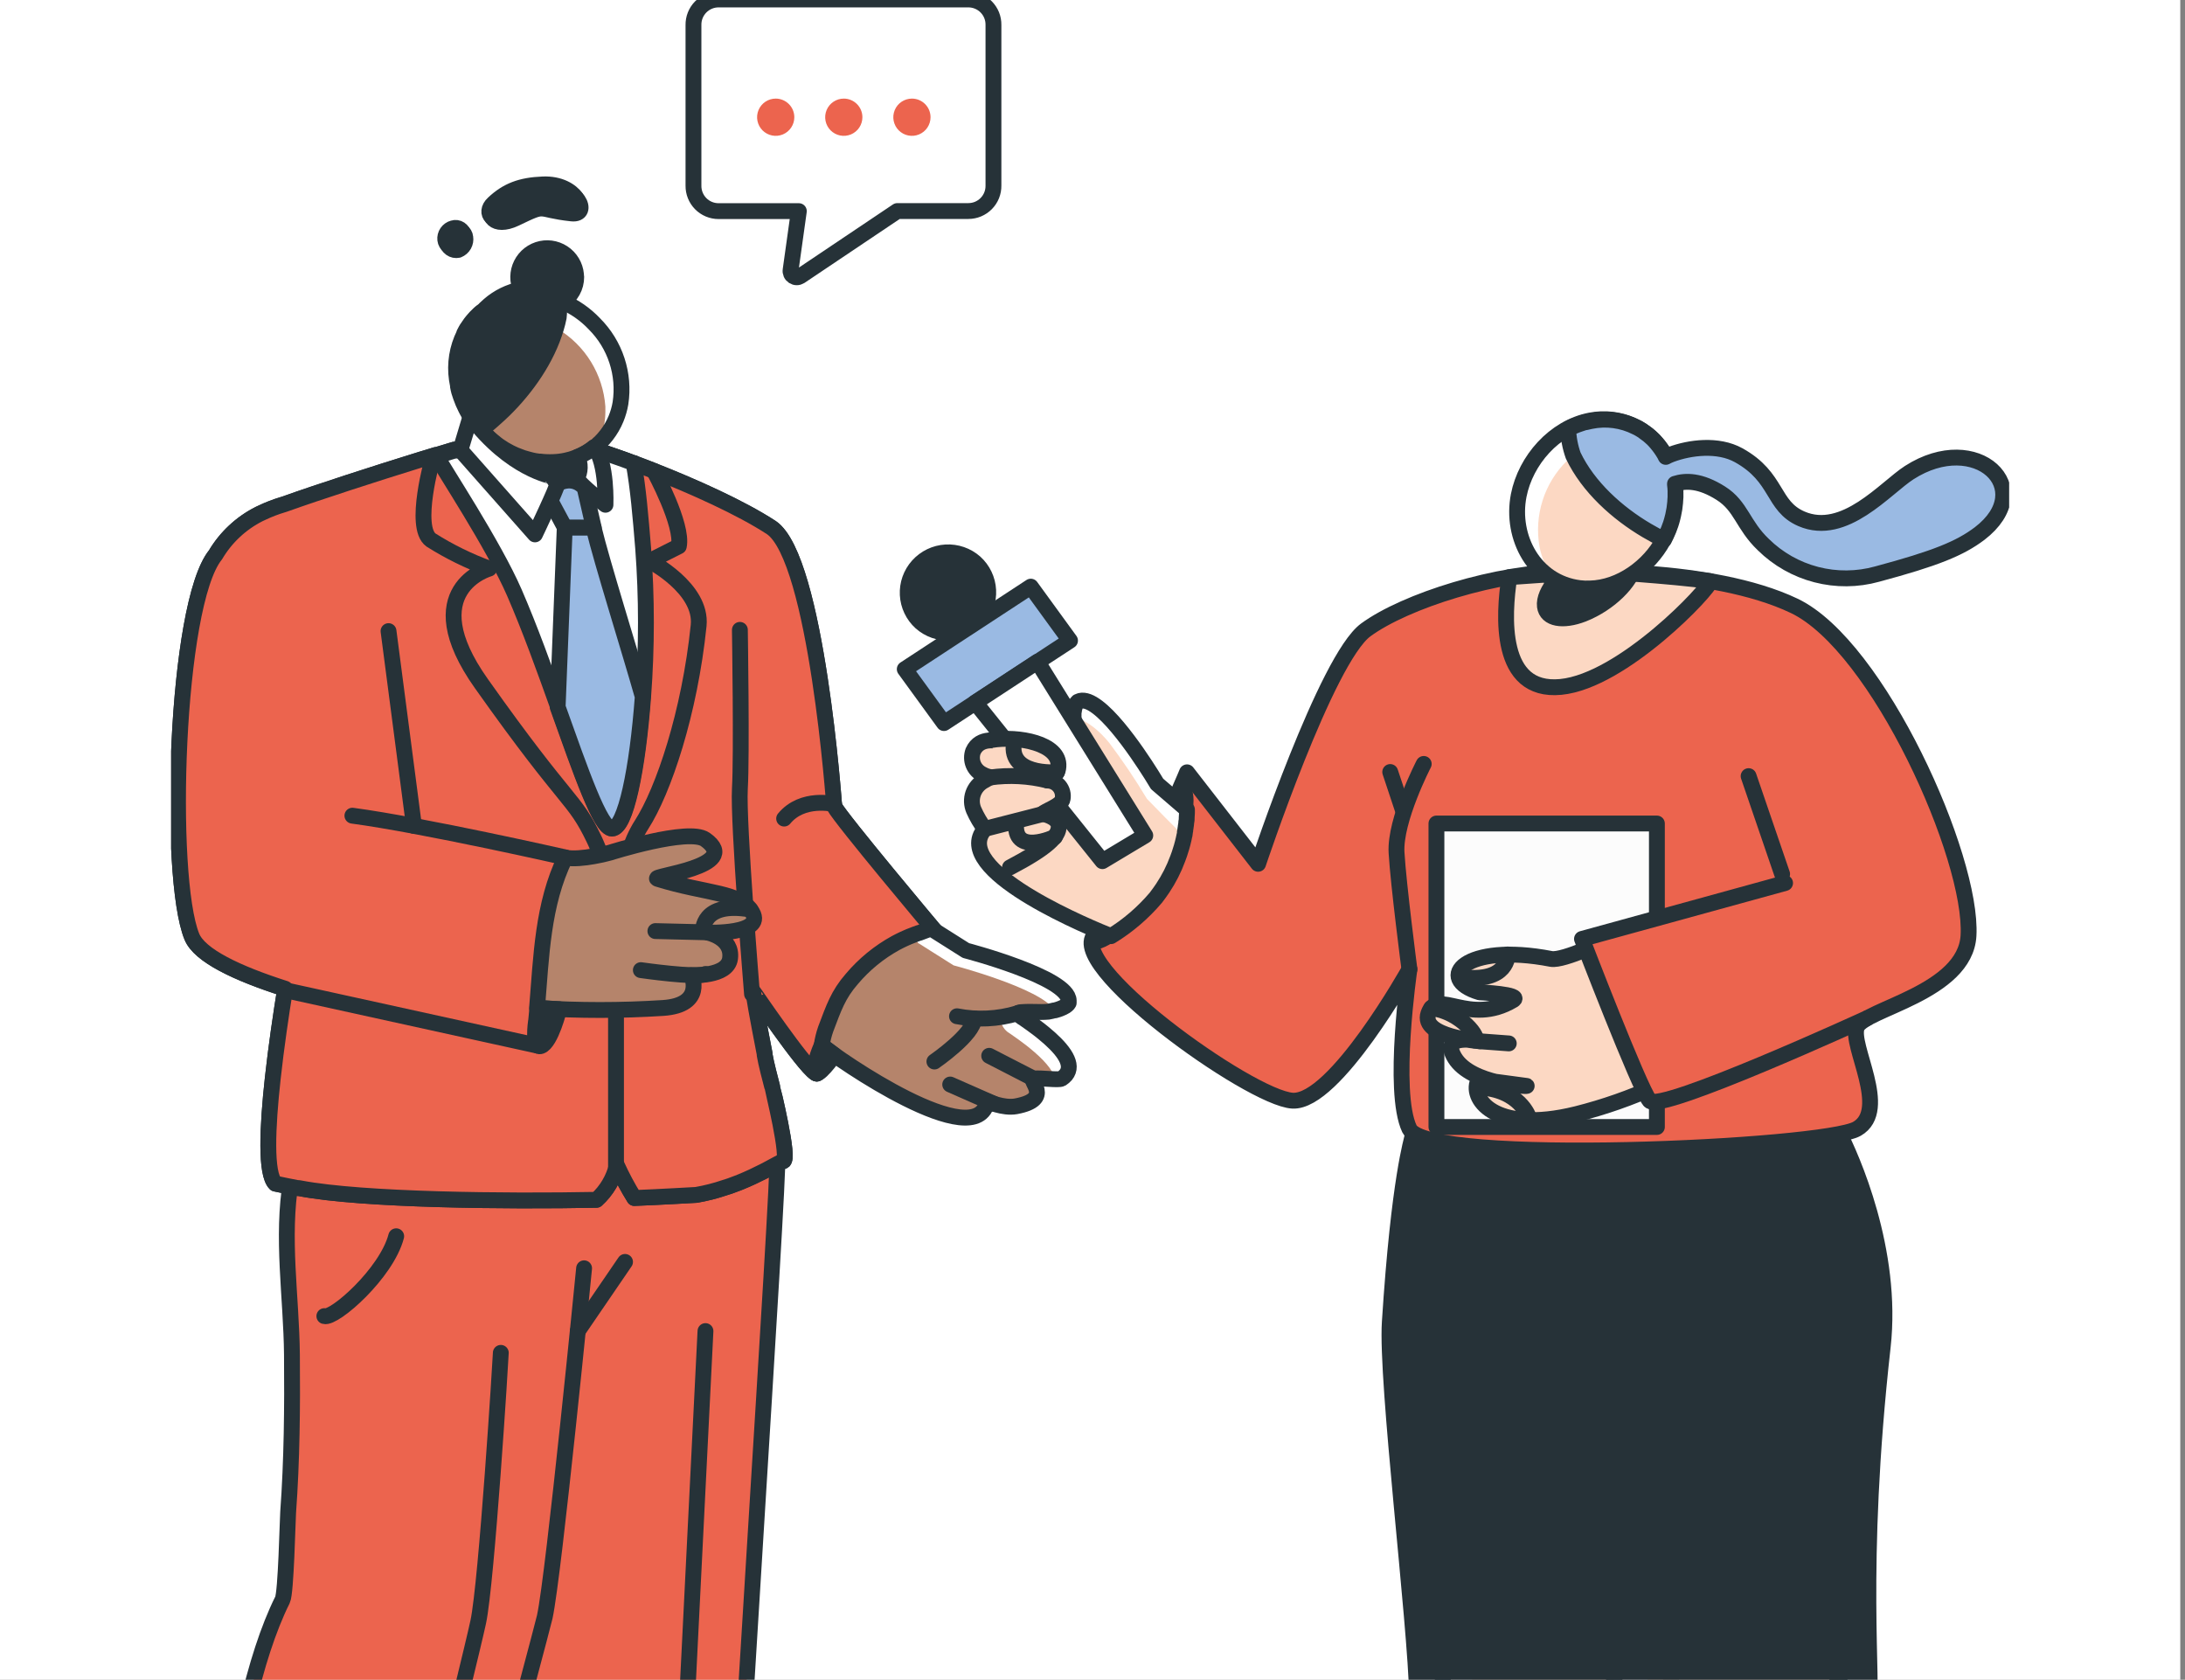<svg width="281" height="216" viewBox="0 0 281 216" fill="none" xmlns="http://www.w3.org/2000/svg">
<rect x="0" y="0" width="281" height="216" fill="#808080" stroke="none"/>
<g clip-path="url(#clip0_209_754)">
<rect width="280.392" height="216" fill="white"/>
<g clip-path="url(#clip1_209_754)">
<path d="M124.543 -0.069H92.41C91.981 -0.069 91.557 0.016 91.162 0.182C90.766 0.348 90.408 0.591 90.108 0.897C89.807 1.203 89.571 1.565 89.412 1.964C89.254 2.362 89.176 2.788 89.183 3.217V23.871C89.177 24.299 89.255 24.724 89.414 25.122C89.573 25.519 89.81 25.881 90.11 26.186C90.41 26.492 90.768 26.734 91.163 26.899C91.558 27.065 91.982 27.15 92.41 27.15H102.734L101.675 34.727C101.65 34.881 101.67 35.038 101.733 35.18C101.795 35.322 101.898 35.443 102.028 35.527C102.158 35.612 102.309 35.657 102.464 35.657C102.62 35.657 102.771 35.612 102.901 35.528L115.4 27.137H124.536C124.964 27.137 125.388 27.052 125.783 26.887C126.178 26.721 126.536 26.479 126.836 26.174C127.136 25.868 127.373 25.506 127.532 25.109C127.691 24.712 127.769 24.286 127.762 23.858V3.204C127.768 2.777 127.69 2.353 127.531 1.956C127.372 1.56 127.135 1.199 126.836 0.895C126.536 0.59 126.18 0.348 125.786 0.183C125.392 0.018 124.97 -0.068 124.543 -0.069Z" fill="white" stroke="#263238" stroke-width="2.038" stroke-linecap="round" stroke-linejoin="round"/>
<path d="M99.766 12.679C99.292 12.678 98.828 12.817 98.434 13.08C98.039 13.342 97.731 13.716 97.549 14.153C97.367 14.59 97.319 15.072 97.41 15.537C97.502 16.002 97.73 16.429 98.064 16.765C98.399 17.1 98.825 17.329 99.29 17.422C99.754 17.515 100.236 17.468 100.674 17.287C101.111 17.106 101.486 16.799 101.749 16.405C102.012 16.011 102.153 15.548 102.153 15.074C102.153 14.44 101.902 13.832 101.454 13.383C101.006 12.934 100.399 12.681 99.766 12.679Z" fill="#EC644E"/>
<path d="M108.521 12.679C108.048 12.678 107.584 12.817 107.19 13.08C106.795 13.342 106.487 13.716 106.305 14.153C106.123 14.59 106.075 15.072 106.166 15.537C106.258 16.002 106.485 16.429 106.82 16.765C107.154 17.1 107.581 17.329 108.046 17.422C108.51 17.515 108.992 17.468 109.43 17.287C109.867 17.106 110.242 16.799 110.505 16.405C110.768 16.011 110.909 15.548 110.909 15.074C110.909 14.44 110.657 13.832 110.21 13.383C109.762 12.934 109.155 12.681 108.521 12.679Z" fill="#EC644E"/>
<path d="M117.277 12.679C116.804 12.679 116.341 12.82 115.947 13.083C115.554 13.346 115.247 13.72 115.066 14.157C114.884 14.595 114.837 15.076 114.929 15.541C115.022 16.006 115.25 16.432 115.585 16.767C115.919 17.102 116.346 17.33 116.81 17.422C117.275 17.515 117.756 17.467 118.193 17.286C118.631 17.105 119.005 16.798 119.268 16.404C119.531 16.01 119.671 15.547 119.671 15.074C119.671 14.759 119.609 14.448 119.489 14.157C119.369 13.867 119.192 13.603 118.97 13.381C118.748 13.158 118.484 12.982 118.193 12.861C117.903 12.741 117.592 12.679 117.277 12.679Z" fill="#EC644E"/>
<path d="M189.486 270.151H210.418C211.115 266.168 212.353 254.189 214.502 248.793C220.677 233.25 215.147 220.006 214.902 215.81L215.483 211.544C204.23 213.441 192.216 213.661 185.092 210.672L185.899 219.98C187.834 231.153 189.273 265.859 189.486 270.151Z" fill="#FCD8C3"/>
<path d="M189.486 270.151H193.151C193.183 270.035 193.203 269.912 193.229 269.802C192.97 264.529 191.551 230.888 189.647 219.98L189.002 211.879C187.68 211.589 186.384 211.185 185.131 210.672L185.899 219.98C187.834 231.153 189.273 265.859 189.486 270.151Z" fill="white"/>
<path d="M189.486 270.151H210.418C211.115 266.168 212.353 254.189 214.502 248.793C220.677 233.25 215.147 220.006 214.902 215.81L215.483 211.544C204.23 213.441 192.216 213.661 185.092 210.672L185.899 219.98C187.834 231.153 189.273 265.859 189.486 270.151Z" stroke="#263238" stroke-width="2.038" stroke-linecap="round" stroke-linejoin="round"/>
<path d="M222.845 271.28L242.577 267.853C242.112 263.851 241.976 251.716 242.938 244.223C245.203 226.531 235.305 215.681 234.343 211.588L232.827 202.855C232.839 203.034 232.839 203.213 232.827 203.391C226.897 207.58 217.115 211.976 207.301 214.783L208.534 219.682C212.011 229.442 220.335 263.057 222.845 271.28Z" fill="#FCD8C3"/>
<path d="M222.845 271.28L226.981 270.563C224.471 262.334 216.147 228.725 212.644 218.966L211.411 214.06L211.663 213.983C211.618 213.809 211.573 213.634 211.54 213.454C210.127 213.925 208.701 214.37 207.275 214.777L208.508 219.676C212.011 229.441 220.335 263.057 222.845 271.28Z" fill="white"/>
<path d="M222.845 271.28L242.577 267.853C242.112 263.851 241.976 251.716 242.938 244.223C245.203 226.531 235.305 215.681 234.343 211.588L232.827 202.855C232.839 203.034 232.839 203.213 232.827 203.391C226.897 207.58 217.115 211.976 207.301 214.783L208.534 219.682C212.011 229.442 220.335 263.057 222.845 271.28Z" stroke="#263238" stroke-width="2.038" stroke-linecap="round" stroke-linejoin="round"/>
<path d="M180.666 145.843C180.614 146.256 178.911 151.329 177.717 169.963C177.214 177.709 181.072 208.794 181.234 218.327C183.814 230.591 225.11 225.872 241.286 219.205C242.067 216.972 239.931 201.875 243.138 173.294C244.564 160.598 239.002 148.308 237.395 145.178C201.772 134.405 181.24 146.695 180.666 145.843Z" fill="#263238"/>
<path d="M201.584 73.507C192.583 73.507 180.724 77.283 175.652 80.994C170.581 84.705 161.799 111.078 161.799 111.078L152.656 99.312C152.656 99.312 145.61 116.416 140.958 120.037C136.305 123.658 160.786 141.241 166.232 141.537C171.678 141.834 181.259 124.639 181.259 124.639C181.259 124.639 178.969 140.343 181.259 145.158C183.55 149.974 234.55 147.592 238.808 145.158C243.067 142.725 237.84 134.379 238.808 132.069C239.776 129.758 252.287 127.621 253.158 120.315C254.223 111.433 241.544 83.072 230.762 77.915C219.98 72.758 201.584 73.507 201.584 73.507Z" fill="#EC644E"/>
<path d="M201.584 73.507C192.583 73.507 180.724 77.283 175.652 80.994C170.581 84.705 161.799 111.078 161.799 111.078L152.656 99.312C152.656 99.312 145.61 116.416 140.958 120.037C136.305 123.658 160.786 141.241 166.232 141.537C171.678 141.834 181.259 124.639 181.259 124.639C181.259 124.639 178.969 140.343 181.259 145.158C183.55 149.974 234.55 147.592 238.808 145.158C243.067 142.725 237.84 134.379 238.808 132.069C239.776 129.758 252.745 127.66 253.158 120.315C253.726 110.259 241.544 83.072 230.762 77.915C219.98 72.758 201.584 73.507 201.584 73.507Z" stroke="#263238" stroke-width="2.038" stroke-linecap="round" stroke-linejoin="round"/>
<path d="M183.098 98.234C183.098 98.234 179.356 105.457 179.601 109.639C179.846 113.822 181.259 124.639 181.259 124.639" stroke="#263238" stroke-width="2.038" stroke-linecap="round" stroke-linejoin="round"/>
<path d="M178.788 99.273L180.421 104.179" stroke="#263238" stroke-width="2.038" stroke-linecap="round" stroke-linejoin="round"/>
<path d="M152.649 104.108C152.649 104.23 152.649 104.359 152.649 104.482C152.656 104.505 152.656 104.53 152.649 104.553C152.648 104.726 152.637 104.898 152.617 105.069C152.617 105.282 152.617 105.489 152.559 105.715C152.556 105.732 152.556 105.749 152.559 105.766C152.559 105.947 152.514 106.115 152.488 106.296C152.488 106.296 152.488 106.296 152.488 106.334L152.43 106.709C152.43 106.806 152.43 106.909 152.378 107.006C152.381 107.055 152.381 107.105 152.378 107.154C152.378 107.257 152.34 107.361 152.314 107.464C152.288 107.567 152.249 107.767 152.217 107.922C152.14 108.264 152.049 108.613 151.953 108.942C151.856 109.271 151.778 109.529 151.675 109.82C151.572 110.11 151.54 110.214 151.462 110.407C150.953 111.741 150.304 113.018 149.526 114.215C149.397 114.409 149.268 114.603 149.126 114.79C148.984 114.977 148.817 115.229 148.649 115.435C147.081 117.281 144.777 118.817 142.842 120.308C140.654 119.444 123.22 112.421 126.233 107.148C126.349 106.952 126.483 106.769 126.633 106.599C126.067 105.847 125.589 105.033 125.207 104.172C124.916 103.498 124.887 102.739 125.126 102.044C125.364 101.349 125.854 100.769 126.498 100.416L126.898 100.19C127.201 100.119 127.369 100.048 127.343 99.99C127.317 99.931 127.343 99.951 127.343 99.931C127.214 99.731 126.82 99.622 126.317 99.564C125.787 99.307 125.371 98.862 125.149 98.316C124.927 97.77 124.916 97.161 125.117 96.607C125.994 94.626 128.401 95.317 128.563 95.368L129.447 95.497C129.659 95.497 129.885 95.555 130.092 95.594C130.924 95.736 138.693 97.969 138.693 97.969C138.693 97.969 138.648 97.782 138.583 97.459C138.583 97.305 138.519 97.111 138.48 96.904C138.48 96.853 138.48 96.801 138.48 96.749C138.306 95.678 138.054 93.077 138.028 92.664V92.606C138.028 92.535 138.028 92.457 138.028 92.393V92.296C138.031 92.264 138.031 92.231 138.028 92.199V91.973C138.033 91.913 138.033 91.853 138.028 91.792C138.028 91.792 138.028 91.792 138.028 91.76C138.028 91.728 138.028 91.76 138.028 91.721C138.028 91.683 138.028 91.547 138.067 91.463C138.08 91.335 138.104 91.207 138.138 91.082C138.138 90.992 138.19 90.902 138.215 90.818C138.233 90.778 138.248 90.737 138.26 90.695C138.278 90.652 138.3 90.611 138.325 90.572C138.364 90.508 138.402 90.437 138.441 90.385C138.481 90.332 138.527 90.282 138.577 90.237H138.615C138.648 90.214 138.682 90.194 138.719 90.179C138.758 90.154 138.802 90.136 138.848 90.127C139.493 89.966 140.254 90.295 141.1 90.934C144.442 93.458 148.771 100.803 148.771 100.803L152.649 104.108Z" fill="#FCD8C3"/>
<path d="M147.5 102.72C147.5 102.72 152.23 107.606 152.256 107.451C152.281 107.349 152.301 107.246 152.314 107.141C152.328 107.093 152.338 107.043 152.346 106.993C152.346 106.896 152.378 106.793 152.391 106.696C152.404 106.599 152.436 106.444 152.456 106.322C152.453 106.309 152.453 106.296 152.456 106.283C152.456 106.115 152.507 105.934 152.52 105.754C152.524 105.737 152.524 105.719 152.52 105.702C152.553 105.495 152.572 105.289 152.585 105.057C152.598 104.824 152.585 104.708 152.617 104.54C152.62 104.514 152.62 104.488 152.617 104.463V104.088L148.701 100.687C148.701 100.687 141.977 89.224 138.796 90.03C138.751 90.041 138.707 90.058 138.667 90.082C138.633 90.098 138.6 90.117 138.57 90.14H138.532C138.479 90.185 138.432 90.235 138.39 90.289C138.344 90.347 138.303 90.41 138.267 90.476L138.209 90.598C138.197 90.64 138.182 90.681 138.164 90.721C138.164 90.805 138.106 90.895 138.086 90.986C138.053 91.111 138.027 91.238 138.009 91.367C138.009 91.45 138.009 91.541 137.977 91.625V91.663C137.977 91.799 137.944 92.206 137.944 92.212C137.944 92.219 140.048 92.341 142.655 95.523C144.396 97.835 146.013 100.237 147.5 102.72Z" fill="white"/>
<path d="M152.649 104.108C152.649 104.23 152.649 104.359 152.649 104.482C152.656 104.505 152.656 104.53 152.649 104.553C152.648 104.726 152.637 104.898 152.617 105.069C152.617 105.282 152.617 105.489 152.559 105.715C152.556 105.732 152.556 105.749 152.559 105.766C152.559 105.947 152.514 106.115 152.488 106.296C152.488 106.296 152.488 106.296 152.488 106.334L152.43 106.709C152.43 106.806 152.43 106.909 152.378 107.006C152.381 107.055 152.381 107.105 152.378 107.154C152.378 107.257 152.34 107.361 152.314 107.464C152.288 107.567 152.249 107.767 152.217 107.922C152.14 108.264 152.049 108.613 151.953 108.942C151.856 109.271 151.778 109.529 151.675 109.82C151.572 110.11 151.54 110.214 151.462 110.407C150.969 111.748 150.319 113.027 149.526 114.215C149.397 114.409 149.268 114.603 149.126 114.79C148.984 114.977 148.81 115.222 148.649 115.435C147 117.379 145.053 119.048 142.88 120.379C140.687 119.508 123.246 112.421 126.259 107.148C126.375 106.952 126.509 106.769 126.659 106.599C126.093 105.847 125.614 105.033 125.233 104.172C124.942 103.498 124.913 102.739 125.151 102.044C125.39 101.349 125.879 100.769 126.524 100.416L126.924 100.19C127.214 100.015 127.201 100.022 127.369 99.99C127.537 99.957 127.485 99.957 127.369 99.931C127.008 99.868 126.662 99.744 126.343 99.564C125.813 99.307 125.397 98.862 125.175 98.316C124.953 97.77 124.942 97.161 125.143 96.607C126.02 94.626 128.427 95.317 128.588 95.368L129.472 95.497C129.685 95.497 129.911 95.555 130.118 95.594C130.95 95.736 138.719 97.969 138.719 97.969C138.719 97.969 138.673 97.782 138.609 97.459C138.609 97.305 138.544 97.111 138.506 96.904C138.506 96.853 138.506 96.801 138.506 96.749C138.269 95.516 138.122 94.267 138.067 93.012C138.057 92.896 138.057 92.78 138.067 92.664V92.606C138.067 92.535 138.067 92.457 138.067 92.393V92.296C138.07 92.264 138.07 92.231 138.067 92.199V91.973V91.792C138.067 91.792 138.067 91.792 138.067 91.76C138.067 91.728 138.067 91.76 138.067 91.721C138.067 91.683 138.067 91.547 138.106 91.463C138.119 91.335 138.142 91.207 138.177 91.082C138.177 90.992 138.228 90.902 138.254 90.818C138.272 90.778 138.287 90.737 138.299 90.695C138.317 90.652 138.338 90.611 138.364 90.572C138.402 90.508 138.441 90.437 138.48 90.385C138.52 90.332 138.565 90.282 138.615 90.237H138.654C138.686 90.214 138.721 90.194 138.757 90.179C138.797 90.154 138.841 90.136 138.886 90.127C139.532 89.966 140.293 90.295 141.138 90.934C144.481 93.458 148.81 100.803 148.81 100.803L152.649 104.108Z" stroke="#263238" stroke-width="2.038" stroke-linecap="round" stroke-linejoin="round"/>
<path d="M121.4 92.98L137.609 82.375L132.563 75.436L116.355 86.048L121.4 92.98Z" fill="#9ABAE3" stroke="#263238" stroke-width="2.038" stroke-linecap="round" stroke-linejoin="round"/>
<path d="M147.287 107.432L133.421 85.093L125.42 90.334L141.777 110.737L147.287 107.432Z" fill="white" stroke="#263238" stroke-width="2.038" stroke-linecap="round" stroke-linejoin="round"/>
<path d="M125.769 79.62C126.683 78.602 127.157 77.263 127.085 75.897C127.014 74.531 126.404 73.249 125.388 72.332C124.357 71.422 123.008 70.956 121.635 71.036C120.262 71.115 118.977 71.735 118.058 72.758C117.143 73.776 116.67 75.114 116.741 76.481C116.813 77.847 117.423 79.129 118.439 80.046C119.469 80.957 120.818 81.425 122.192 81.345C123.565 81.265 124.851 80.645 125.769 79.62Z" fill="#263238" stroke="#263238" stroke-width="2.038" stroke-linecap="round" stroke-linejoin="round"/>
<path d="M127.498 95.162C130.911 94.581 136.325 95.581 136.118 98.563C136.015 100.099 134.886 99.641 134.725 100.37C135.014 100.375 135.299 100.443 135.559 100.569C135.82 100.694 136.05 100.875 136.234 101.098C136.418 101.322 136.552 101.582 136.625 101.862C136.699 102.142 136.711 102.435 136.66 102.72C136.564 103.604 134.357 104.269 134.079 104.656C134.079 104.656 136.06 104.992 136.151 106.205C136.241 107.528 134.615 109.058 129.885 111.543" fill="#FCD8C3"/>
<path d="M127.498 95.162C130.911 94.581 136.325 95.581 136.118 98.563C136.015 100.099 134.886 99.641 134.725 100.37C135.014 100.375 135.299 100.443 135.559 100.569C135.82 100.694 136.05 100.875 136.234 101.098C136.418 101.322 136.552 101.582 136.625 101.862C136.699 102.142 136.711 102.435 136.66 102.72C136.564 103.604 134.357 104.269 134.079 104.656C134.079 104.656 136.06 104.992 136.151 106.205C136.241 107.528 134.615 109.058 129.885 111.543" stroke="#263238" stroke-width="2.038" stroke-linecap="round" stroke-linejoin="round"/>
<path d="M127.324 99.977C129.793 99.632 132.306 99.766 134.725 100.37" stroke="#263238" stroke-width="2.038" stroke-linecap="round" stroke-linejoin="round"/>
<path d="M126.562 106.612L134.086 104.682" stroke="#263238" stroke-width="2.038" stroke-linecap="round" stroke-linejoin="round"/>
<path d="M130.492 95.091C129.272 99.841 135.931 99.293 135.931 99.293" stroke="#263238" stroke-width="2.038" stroke-linecap="round" stroke-linejoin="round"/>
<path d="M130.705 105.625C130.13 110.214 135.667 107.619 135.667 107.619" stroke="#263238" stroke-width="2.038" stroke-linecap="round" stroke-linejoin="round"/>
<path d="M152.656 99.312C153.404 101.984 153.649 102.036 153.404 104.25C153.159 106.464 151.617 103.211 151.617 103.211L152.449 99.803" fill="#263238"/>
<path d="M143.313 121.064C143.313 121.064 141.274 122.51 140.396 121.961C140.627 120.991 141.113 120.1 141.803 119.379L143.313 121.064Z" fill="#263238"/>
<path d="M224.878 99.803L229.188 112.396" stroke="#263238" stroke-width="2.038" stroke-linecap="round" stroke-linejoin="round"/>
<path d="M213.083 105.896H184.731V144.92H213.083V105.896Z" fill="#FCFCFC" stroke="#263238" stroke-width="2.038" stroke-linecap="round" stroke-linejoin="round"/>
<path d="M196.339 139.64C196.435 139.724 189.241 139.492 187.099 136.051C185.06 132.727 190.325 133.895 190.325 133.895C190.325 133.895 182.653 133.353 183.698 130.326C184.847 127.021 188.938 131.985 194.596 128.609C195.855 127.854 190.28 127.602 190.28 127.602C184.395 125.872 188.344 121.148 199.487 123.31C201.055 123.613 206.998 120.728 206.411 120.98C210.598 126.053 212.863 135.122 213.108 139.627C209.769 141.149 206.298 142.365 202.739 143.261C191.983 145.927 188.854 141.054 190.183 138.814L196.339 139.64Z" fill="#FCD8C3" stroke="#263238" stroke-width="2.038" stroke-linecap="round" stroke-linejoin="round"/>
<path d="M194.035 134.173L190.299 133.896" stroke="#263238" stroke-width="2.038" stroke-linecap="round" stroke-linejoin="round"/>
<path d="M184.06 129.623C187.931 130.113 190.428 133.566 189.654 133.805" stroke="#263238" stroke-width="2.038" stroke-linecap="round" stroke-linejoin="round"/>
<path d="M190.047 139.833C195.461 140.001 196.629 143.706 196.629 143.706" stroke="#263238" stroke-width="2.038" stroke-linecap="round" stroke-linejoin="round"/>
<path d="M187.912 125.633C194.042 126.44 193.887 122.735 193.887 122.735" stroke="#263238" stroke-width="2.038" stroke-linecap="round" stroke-linejoin="round"/>
<path d="M229.568 113.551L203.449 120.735C203.449 120.735 210.818 139.918 212.141 141.538C213.463 143.158 240.099 130.939 240.099 130.939" fill="#EC644E"/>
<path d="M229.568 113.551L203.449 120.735C203.449 120.735 210.818 139.918 212.141 141.538C213.463 143.158 240.099 130.939 240.099 130.939" stroke="#263238" stroke-width="2.038" stroke-linecap="round" stroke-linejoin="round"/>
<path d="M194.106 74.217C193.358 79.103 192.699 89.101 200.713 88.333C208.727 87.565 219.954 75.637 219.948 74.733C214.98 74.043 205.243 73.442 205.243 73.442L194.106 74.217Z" fill="#FCD8C3" stroke="#263238" stroke-width="2.038" stroke-linecap="round" stroke-linejoin="round"/>
<path d="M204.875 78.367C204.457 78.59 204.026 78.789 203.585 78.961C201.004 79.955 198.894 79.607 198.681 77.974C198.442 76.089 200.829 73.197 204.017 71.519C205.895 70.538 207.624 70.189 208.785 70.454C209.153 70.505 209.493 70.675 209.755 70.939C210.016 71.203 210.183 71.545 210.231 71.913C210.456 73.811 208.063 76.696 204.875 78.367Z" fill="#263238" stroke="#263238" stroke-width="2.038" stroke-linecap="round" stroke-linejoin="round"/>
<path d="M215.309 62.321C215.341 62.585 215.36 62.856 215.373 63.121C215.376 63.162 215.376 63.203 215.373 63.244C215.373 63.463 215.373 63.702 215.373 63.928C215.373 64.16 215.373 64.386 215.328 64.612C215.284 65.147 215.202 65.677 215.083 66.2C215.065 66.302 215.042 66.404 215.012 66.503C214.973 66.652 214.928 66.813 214.889 66.974C214.851 67.136 214.799 67.246 214.76 67.394C214.594 67.895 214.396 68.384 214.167 68.859C214.089 69.04 213.992 69.221 213.902 69.395L213.715 69.737C213.489 70.111 213.257 70.473 213.012 70.808C212.954 70.898 212.892 70.984 212.824 71.067C212.804 71.099 212.781 71.13 212.754 71.157C212.586 71.383 212.418 71.589 212.237 71.802C211.876 72.219 211.486 72.609 211.069 72.971C210.708 73.286 210.324 73.576 209.921 73.836L209.669 74.01C209.347 74.21 209.024 74.404 208.682 74.565C208.408 74.709 208.126 74.836 207.837 74.946L207.656 75.023C207.411 75.12 207.172 75.191 206.927 75.269C206.634 75.36 206.337 75.435 206.037 75.494C205.522 75.6 205 75.66 204.475 75.675C204.025 75.697 203.574 75.679 203.127 75.624C202.37 75.545 201.627 75.362 200.92 75.081H200.842C200.842 75.081 200.81 75.081 200.804 75.081C200.769 75.075 200.736 75.062 200.707 75.043C200.484 74.964 200.268 74.867 200.062 74.752L199.875 74.662C199.8 74.629 199.729 74.591 199.662 74.546C199.482 74.445 199.31 74.333 199.145 74.21C198.978 74.094 198.816 73.984 198.661 73.855C198.19 73.483 197.757 73.063 197.371 72.603C197.235 72.454 197.113 72.293 196.997 72.138C196.796 71.864 196.613 71.577 196.448 71.28C196.358 71.134 196.276 70.983 196.203 70.828C196.122 70.677 196.049 70.522 195.984 70.363C195.083 68.278 194.844 65.966 195.3 63.741C195.407 63.171 195.558 62.609 195.751 62.062C196.014 61.305 196.349 60.574 196.752 59.881C197.628 58.316 198.84 56.965 200.3 55.924C200.507 55.776 200.723 55.64 200.946 55.518C201.159 55.389 201.365 55.272 201.591 55.156C201.817 55.04 202.043 54.917 202.268 54.814H202.314C202.595 54.688 202.884 54.578 203.178 54.485C203.364 54.413 203.554 54.35 203.746 54.298C203.746 54.298 203.81 54.298 203.836 54.298C204.081 54.233 204.307 54.181 204.553 54.136C206.521 53.735 208.567 54.01 210.36 54.917C210.515 54.987 210.666 55.066 210.811 55.156C210.915 55.227 211.018 55.272 211.128 55.35L211.192 55.389C211.219 55.414 211.25 55.435 211.282 55.453C211.311 55.468 211.337 55.488 211.36 55.511L211.702 55.763L211.908 55.918L212.166 56.137L212.412 56.37L212.547 56.486L212.676 56.615C212.793 56.733 212.903 56.858 213.005 56.989L213.037 57.034C214.329 58.527 215.121 60.387 215.302 62.353L215.309 62.321Z" fill="#FCD8C3"/>
<path d="M213.05 56.996C211.246 56.068 209.179 55.785 207.192 56.195C205.754 56.486 204.391 57.066 203.185 57.899C202.862 58.119 202.539 58.358 202.243 58.603C201.972 58.821 201.714 59.054 201.468 59.3C200.048 60.714 198.989 62.449 198.383 64.359C197.776 66.27 197.639 68.298 197.984 70.273C198.029 70.505 198.081 70.75 198.145 70.976C198.432 72.073 198.911 73.111 199.558 74.042C199.733 74.287 199.913 74.52 200.1 74.746L199.913 74.655C199.839 74.623 199.768 74.584 199.7 74.539C199.519 74.442 199.344 74.332 199.178 74.21C199.01 74.094 198.849 73.984 198.694 73.855C198.222 73.483 197.79 73.063 197.403 72.603C197.274 72.448 197.152 72.293 197.035 72.132C196.835 71.858 196.65 71.574 196.481 71.28C196.39 71.134 196.308 70.983 196.235 70.828C196.158 70.673 196.087 70.518 196.022 70.357C195.123 68.273 194.882 65.965 195.332 63.741C195.445 63.172 195.596 62.611 195.784 62.062C196.046 61.305 196.381 60.574 196.784 59.881C197.651 58.319 198.851 56.968 200.3 55.924C200.507 55.776 200.723 55.64 200.946 55.518C201.152 55.377 201.368 55.249 201.591 55.137C201.804 55.021 202.023 54.911 202.236 54.814H202.281C202.563 54.688 202.852 54.578 203.146 54.485C203.332 54.413 203.521 54.35 203.714 54.298C203.714 54.298 203.778 54.298 203.804 54.298C204.049 54.233 204.275 54.181 204.52 54.136C206.489 53.735 208.535 54.01 210.327 54.917C210.483 54.987 210.634 55.066 210.779 55.156C210.882 55.227 210.986 55.272 211.095 55.35L211.153 55.389C211.181 55.414 211.211 55.435 211.244 55.453L211.328 55.505L211.67 55.756L211.882 55.911L212.134 56.131L212.392 56.363C212.431 56.402 212.476 56.434 212.515 56.479L212.644 56.608C212.76 56.727 212.87 56.852 212.973 56.983L213.05 56.996Z" fill="white"/>
<path d="M215.302 62.321C215.554 64.793 215.067 67.284 213.902 69.479C212.082 72.836 208.379 75.585 204.475 75.676C204.025 75.697 203.574 75.68 203.127 75.624C197.358 74.895 194.254 69.111 195.313 63.703C196.203 59.184 199.887 54.963 204.52 54.072C206.364 53.712 208.273 53.936 209.984 54.712C211.694 55.488 213.12 56.779 214.063 58.403C214.743 59.609 215.165 60.944 215.302 62.321Z" stroke="#263238" stroke-width="2.038" stroke-linecap="round" stroke-linejoin="round"/>
<path d="M245.538 60.772C242.467 62.747 237.202 69.105 231.678 66.717C227.852 65.064 228.73 61.385 223.6 58.539C220.935 57.061 217.296 57.545 214.928 58.429C214.686 58.52 214.451 58.627 214.225 58.752C214.167 58.648 214.121 58.532 214.063 58.429C213.768 57.923 213.429 57.443 213.05 56.996C212.948 56.865 212.838 56.74 212.721 56.622L212.592 56.493C212.553 56.447 212.508 56.415 212.47 56.377L212.212 56.144L211.96 55.925L211.747 55.77L211.405 55.518C211.382 55.495 211.356 55.475 211.328 55.46C211.295 55.442 211.265 55.42 211.237 55.395L211.179 55.357C211.069 55.279 210.966 55.234 210.863 55.163C210.718 55.073 210.567 54.994 210.411 54.924C208.619 54.017 206.573 53.742 204.604 54.143C204.359 54.188 204.133 54.24 203.888 54.305C203.888 54.305 203.823 54.305 203.798 54.305C203.605 54.357 203.416 54.42 203.23 54.492C202.936 54.585 202.647 54.695 202.365 54.821H202.32C202.101 54.918 201.881 55.028 201.675 55.144C201.708 56.315 201.926 57.474 202.32 58.578C204.256 62.637 208.017 65.994 211.786 68.214C212.528 68.653 213.27 69.053 214.005 69.395C214.096 69.221 214.192 69.04 214.27 68.859C214.499 68.385 214.697 67.895 214.863 67.394C214.902 67.246 214.954 67.104 214.992 66.975C215.031 66.846 215.076 66.652 215.115 66.504C215.145 66.404 215.169 66.303 215.186 66.2C215.306 65.677 215.387 65.147 215.431 64.612C215.431 64.386 215.47 64.161 215.476 63.928C215.476 63.702 215.476 63.464 215.476 63.244C215.48 63.203 215.48 63.162 215.476 63.121C215.476 62.857 215.444 62.586 215.412 62.321C215.412 62.282 215.412 62.25 215.412 62.211C216.78 61.772 218.67 61.753 221.309 63.425C223.948 65.097 224.11 67.491 226.768 70.028C228.659 71.891 231.007 73.223 233.576 73.889C236.145 74.556 238.845 74.533 241.402 73.823C248.913 71.809 252.042 70.531 254.591 68.608C262.172 62.792 254.178 55.228 245.538 60.772Z" fill="#9ABAE3" stroke="#263238" stroke-width="2.038" stroke-linecap="round" stroke-linejoin="round"/>
<path d="M36.332 205.722C28.912 220.612 26.963 253.091 26.653 264.458H55.341C56.063 261.076 66.071 222.658 66.103 222.845C63.66 236.581 63.245 250.601 64.871 264.458H93.332C94.223 240.344 100.307 150.858 99.966 148.728L99.624 148.805C96.397 149.586 95.378 145.346 91.997 145.83C88.235 146.372 83.034 144.061 79.234 144.216C72.969 144.474 69.117 144.494 62.832 144.216C56.115 143.919 46.63 152.213 40.003 151.181L39.423 151.09C38.971 151.013 38.035 150.664 37.667 151.09C37.531 151.28 37.449 151.503 37.429 151.736C36.177 159.146 37.474 166.768 37.545 174.211C37.603 180.968 37.545 187.765 37.055 194.484C36.984 195.465 36.784 204.818 36.332 205.722Z" fill="#EC644E"/>
<path d="M36.332 205.722C28.912 220.612 26.963 253.091 26.653 264.458H55.341C56.063 261.076 66.071 222.658 66.103 222.845C63.66 236.581 63.245 250.601 64.871 264.458H93.332C94.223 240.344 100.307 150.858 99.966 148.728L99.624 148.805C96.397 149.586 95.378 145.346 91.997 145.83C88.235 146.372 83.034 144.061 79.234 144.216C72.969 144.474 69.117 144.494 62.832 144.216C56.115 143.919 46.63 152.213 40.003 151.181L39.423 151.09C38.971 151.013 38.035 150.664 37.667 151.09C37.531 151.28 37.449 151.503 37.429 151.736C36.177 159.146 37.474 166.768 37.545 174.211C37.603 180.968 37.545 187.765 37.055 194.484C36.984 195.465 36.784 204.818 36.332 205.722Z" stroke="#263238" stroke-width="2.038" stroke-linecap="round" stroke-linejoin="round"/>
<path d="M107.283 103.688C107.283 103.688 105.037 71.835 99.204 67.846C95.255 65.265 89.106 62.528 84.106 60.559L83.996 60.514L83.009 60.127L81.525 59.565H81.46L80.311 59.139L79.176 58.739C78.415 58.468 77.653 58.21 76.879 57.952L76.718 57.861C76.543 57.797 76.382 57.739 76.175 57.674H76.13L75.633 57.506H75.595L75.285 57.409L74.749 57.216L74.42 57.112L74.014 56.977L73.485 56.809H73.427C73.22 56.745 73.007 56.687 72.781 56.615L72.665 56.57L71.904 56.325L71.736 56.28L71.388 56.17L70.904 56.028L70.259 55.834C70.168 55.801 70.075 55.773 69.981 55.751H69.884L69.755 55.68H69.71H69.646H69.575H69.504C69.422 55.675 69.34 55.675 69.258 55.68H69.168H69H68.768L68.2 55.783L66.742 56.073L66.161 56.196L65.452 56.351L64.355 56.57H64.258L63.509 56.745H63.406H63.322L60.709 57.345L59.793 57.551L59.38 57.648H59.277C59.051 57.7 58.825 57.758 58.631 57.803H58.56H58.483L58.289 57.861L58.135 57.906L56.199 58.494H56.096C56.038 58.494 55.915 58.552 55.754 58.597L55.108 58.797L54.786 58.894L54.076 59.107L53.798 59.197L53.502 59.288C48.45 60.85 40.965 63.264 36.584 64.832L36.416 64.884C35.467 65.166 34.541 65.522 33.648 65.949L33.331 66.097C30.995 67.276 29.045 69.099 27.712 71.351C22.55 77.735 21.53 112.725 24.672 120.438C25.66 122.878 30.48 125.156 36.674 127.138C36.151 130.365 35.525 134.586 35.08 138.646C34.383 144.984 34.132 150.955 35.416 152.201C36.371 152.401 37.319 152.601 38.248 152.775H38.306H38.416L38.642 152.814C46.643 154.331 65.097 154.511 76.711 154.285C78.012 153.103 78.925 151.555 79.331 149.845C79.987 151.295 80.737 152.701 81.576 154.053C84.499 153.943 89.545 153.653 89.545 153.653C90.791 153.437 92.019 153.124 93.216 152.717L93.862 152.51C94.275 152.368 94.674 152.214 95.055 152.065C95.079 152.05 95.105 152.039 95.133 152.033C96.313 151.555 97.359 151.052 98.217 150.613L98.643 150.393C99.785 149.793 100.527 149.354 100.708 149.322C101.637 149.199 99.314 139.801 99.314 139.776C99.107 138.982 98.488 136.632 98.34 135.664V135.535C97.436 130.92 96.855 127.57 96.855 127.499C96.855 127.428 103.218 136.89 104.844 137.968C104.907 138.014 104.98 138.045 105.056 138.059C105.053 138.024 105.053 137.99 105.056 137.955C106.437 131.346 108.231 126.086 114.664 121.974C115.394 121.552 116.151 121.177 116.929 120.851C118.439 120.206 120.155 119.605 120.155 119.605C120.155 119.605 108.231 105.425 107.283 103.688Z" stroke="#263238" stroke-width="2.038" stroke-linecap="round" stroke-linejoin="round"/>
<path d="M107.283 103.688C107.283 103.688 105.037 71.835 99.204 67.846C95.255 65.265 89.106 62.528 84.106 60.559L83.996 60.514L83.009 60.127L81.525 59.565H81.46L80.311 59.139L79.176 58.739C78.415 58.468 77.653 58.21 76.879 57.952L76.718 57.861C76.543 57.797 76.382 57.739 76.175 57.674H76.13L75.633 57.506H75.595L75.285 57.409L74.749 57.216L74.42 57.112L74.014 56.977L73.485 56.809H73.427C73.22 56.745 73.007 56.687 72.781 56.615L72.665 56.57L71.904 56.325L71.736 56.28L71.388 56.17L70.904 56.028L70.259 55.834C70.168 55.801 70.075 55.773 69.981 55.751H69.884L69.755 55.68H69.71H69.646H69.575H69.504C69.422 55.675 69.34 55.675 69.258 55.68H69.168H69H68.768L68.2 55.783L66.742 56.073L66.161 56.196L65.452 56.351L64.355 56.57H64.258L63.509 56.745H63.406H63.322L60.709 57.345L59.793 57.551L59.38 57.648H59.277C59.051 57.7 58.825 57.758 58.631 57.803H58.56H58.483L58.289 57.861L58.135 57.906L56.199 58.494H56.096C56.038 58.494 55.915 58.552 55.754 58.597L55.108 58.797L54.786 58.894L54.076 59.107L53.798 59.197L53.502 59.288C48.45 60.85 40.965 63.264 36.584 64.832L36.416 64.884C35.467 65.166 34.541 65.522 33.648 65.949L33.331 66.097C30.995 67.276 29.045 69.099 27.712 71.351C22.55 77.735 21.53 112.725 24.672 120.438C25.66 122.878 30.48 125.156 36.674 127.138C36.151 130.365 35.525 134.586 35.08 138.646C34.383 144.984 34.132 150.955 35.416 152.201C36.371 152.401 37.319 152.601 38.248 152.775H38.306H38.416L38.642 152.814C46.643 154.331 65.097 154.511 76.711 154.285C78.012 153.103 78.925 151.555 79.331 149.845C79.987 151.295 80.737 152.701 81.576 154.053C84.499 153.943 89.545 153.653 89.545 153.653C90.791 153.437 92.019 153.124 93.216 152.717L93.862 152.51C94.275 152.368 94.674 152.214 95.055 152.065C95.079 152.05 95.105 152.039 95.133 152.033C96.313 151.555 97.359 151.052 98.217 150.613L98.643 150.393C99.785 149.793 100.527 149.354 100.708 149.322C101.637 149.199 99.314 139.801 99.314 139.776C99.107 138.982 98.488 136.632 98.34 135.664V135.535C97.436 130.92 96.855 127.57 96.855 127.499C96.855 127.428 103.218 136.89 104.844 137.968C104.907 138.014 104.98 138.045 105.056 138.059C105.053 138.024 105.053 137.99 105.056 137.955C106.437 131.346 108.231 126.086 114.664 121.974C115.394 121.552 116.151 121.177 116.929 120.851C118.439 120.206 120.155 119.605 120.155 119.605C120.155 119.605 108.231 105.425 107.283 103.688Z" fill="#EC644E"/>
<path d="M107.283 103.688C107.283 103.688 105.037 71.835 99.204 67.846C95.255 65.265 89.106 62.528 84.106 60.559L83.996 60.514L83.009 60.127L81.525 59.565H81.46L80.311 59.139L79.176 58.739C78.415 58.468 77.653 58.21 76.879 57.952L76.718 57.861C76.543 57.797 76.382 57.739 76.175 57.674H76.13L75.633 57.506H75.595L75.285 57.409L74.749 57.216L74.42 57.112L74.014 56.977L73.485 56.809H73.427C73.22 56.745 73.007 56.687 72.781 56.615L72.665 56.57L71.904 56.325L71.736 56.28L71.388 56.17L70.904 56.028L70.259 55.834C70.168 55.801 70.075 55.773 69.981 55.751H69.884L69.755 55.68H69.71H69.646H69.575H69.504C69.422 55.675 69.34 55.675 69.258 55.68H69.168H69H68.768L68.2 55.783L66.742 56.073L66.161 56.196L65.452 56.351L64.355 56.57H64.258L63.509 56.745H63.406H63.322L60.709 57.345L59.793 57.551L59.38 57.648H59.277C59.051 57.7 58.825 57.758 58.631 57.803H58.56H58.483L58.289 57.861L58.135 57.906L56.199 58.494H56.096C56.038 58.494 55.915 58.552 55.754 58.597L55.108 58.797L54.786 58.894L54.076 59.107L53.798 59.197L53.502 59.288C48.45 60.85 40.965 63.264 36.584 64.832L36.416 64.884C35.467 65.166 34.541 65.522 33.648 65.949L33.331 66.097C30.995 67.276 29.045 69.099 27.712 71.351C22.55 77.735 21.53 112.725 24.672 120.438C25.66 122.878 30.48 125.156 36.674 127.138C36.151 130.365 35.525 134.586 35.08 138.646C34.383 144.984 34.132 150.955 35.416 152.201C36.371 152.401 37.319 152.601 38.248 152.775H38.306H38.416L38.642 152.814C46.643 154.331 65.097 154.511 76.711 154.285C78.012 153.103 78.925 151.555 79.331 149.845C79.987 151.295 80.737 152.701 81.576 154.053C84.499 153.943 89.545 153.653 89.545 153.653C90.791 153.437 92.019 153.124 93.216 152.717L93.862 152.51C94.275 152.368 94.674 152.214 95.055 152.065C95.079 152.05 95.105 152.039 95.133 152.033C96.313 151.555 97.359 151.052 98.217 150.613L98.643 150.393C99.785 149.793 100.527 149.354 100.708 149.322C101.637 149.199 99.314 139.801 99.314 139.776C99.107 138.982 98.488 136.632 98.34 135.664V135.535C97.436 130.92 96.855 127.57 96.855 127.499C96.855 127.428 103.218 136.89 104.844 137.968C104.907 138.014 104.98 138.045 105.056 138.059C105.053 138.024 105.053 137.99 105.056 137.955C106.437 131.346 108.231 126.086 114.664 121.974C115.394 121.552 116.151 121.177 116.929 120.851C118.439 120.206 120.155 119.605 120.155 119.605C120.155 119.605 108.231 105.425 107.283 103.688Z" stroke="#263238" stroke-width="2.038" stroke-linecap="round" stroke-linejoin="round"/>
<path d="M82.712 89.585C82.021 98.879 80.486 106.515 78.731 106.541C77.272 106.541 74.795 99.389 71.775 90.915C70.046 86.08 68.149 80.807 66.155 76.218C63.477 70.053 57.031 60.352 56.141 58.642L58.077 58.054L58.231 58.009L58.425 57.951H58.502H58.573C58.838 57.9 59.096 57.835 59.354 57.77L59.767 57.674L60.683 57.467L63.303 56.828H63.413H63.509L64.258 56.654H64.355L65.406 56.428L66.116 56.273L66.697 56.151L68.155 55.86L68.723 55.757H68.955H69.123H69.213C69.295 55.752 69.377 55.752 69.459 55.757H69.562H69.633H69.697H69.755L69.891 55.802H69.988C70.082 55.825 70.174 55.852 70.265 55.886L70.91 56.08L71.394 56.221L71.743 56.331L71.91 56.376L72.665 56.609L72.801 56.648C73.007 56.718 73.22 56.776 73.446 56.841H73.504L74.033 57.009L74.44 57.145L74.769 57.248L75.304 57.416L75.614 57.512H75.653L76.15 57.68H76.201L76.847 57.913C77.614 58.171 78.376 58.429 79.137 58.7L80.273 59.1L81.421 59.526H81.486C82.073 62.753 82.383 66.471 82.712 70.499C83.186 76.852 83.186 83.232 82.712 89.585Z" fill="white" stroke="#263238" stroke-width="2.038" stroke-linecap="round" stroke-linejoin="round"/>
<path d="M73.537 27.447C68.794 26.944 70.543 26.04 66.271 28.093C63.548 29.384 62.4 27.628 63.69 26.453C65.439 24.801 67.239 24.117 70.046 24.007C74.407 23.813 75.937 27.705 73.537 27.447Z" fill="#263238" stroke="#263238" stroke-width="2.038" stroke-linecap="round" stroke-linejoin="round"/>
<path d="M58.922 32.14C58.761 32.174 58.594 32.175 58.432 32.141C58.271 32.107 58.118 32.04 57.984 31.944C57.85 31.849 57.737 31.726 57.653 31.584C57.569 31.442 57.516 31.284 57.496 31.12C57.458 30.794 57.539 30.465 57.724 30.194C57.909 29.922 58.185 29.727 58.502 29.642C58.649 29.595 58.804 29.581 58.956 29.602C59.109 29.623 59.254 29.678 59.383 29.763C59.511 29.848 59.618 29.961 59.697 30.093C59.776 30.225 59.824 30.373 59.838 30.526C59.892 30.86 59.831 31.201 59.665 31.495C59.498 31.788 59.236 32.016 58.922 32.14Z" fill="#263238" stroke="#263238" stroke-width="2.038" stroke-linecap="round" stroke-linejoin="round"/>
<path d="M72.653 67.853L70.201 63.289C70.201 63.289 72.911 60.346 75.182 62.709L76.363 67.872L72.653 67.853Z" fill="#9ABAE3" stroke="#263238" stroke-width="2.038" stroke-linecap="round" stroke-linejoin="round"/>
<path d="M66.026 58.9C66.518 59.257 67.029 59.589 67.555 59.894C70.588 61.669 73.02 61.83 73.272 60.049C73.562 58.003 70.788 54.175 67.078 51.503C64.897 49.928 62.877 49.102 61.529 49.102C60.574 49.102 59.948 49.509 59.831 50.354C59.541 52.4 62.316 56.228 66.026 58.9Z" fill="#263238" stroke="#263238" stroke-width="2.038" stroke-linecap="round" stroke-linejoin="round"/>
<path d="M79.795 51.852C79.679 52.538 79.486 53.209 79.221 53.853C78.91 54.609 78.497 55.319 77.995 55.964C77.743 56.291 77.469 56.602 77.176 56.893C77.115 56.952 77.051 57.006 76.982 57.054C76.947 57.114 76.903 57.168 76.853 57.216L76.666 57.371L76.55 57.467C76.508 57.494 76.469 57.524 76.434 57.558H76.388C76.343 57.558 76.298 57.635 76.253 57.661L76.124 57.758C75.492 58.209 74.802 58.571 74.072 58.836C73.654 59 73.222 59.127 72.781 59.217C72.26 59.332 71.728 59.399 71.194 59.417C70.883 59.433 70.57 59.433 70.259 59.417C69.994 59.417 69.742 59.417 69.471 59.359H69.284C68.975 59.313 68.639 59.268 68.349 59.191C68.058 59.113 67.607 58.997 67.232 58.881L66.948 58.771C66.483 58.615 66.03 58.423 65.594 58.197C65.094 57.942 64.614 57.653 64.155 57.332C63.931 57.173 63.716 57.002 63.509 56.822C63.476 56.802 63.446 56.779 63.419 56.751C63.335 56.693 63.251 56.615 63.167 56.544C62.845 56.273 62.522 55.97 62.212 55.654L61.948 55.363C61.819 55.221 61.69 55.066 61.574 54.918C61.233 54.506 60.916 54.075 60.625 53.627C60.548 53.485 60.47 53.362 60.399 53.24C60.328 53.117 60.232 52.943 60.161 52.807C60.09 52.672 60.064 52.62 60.012 52.523C59.763 52.035 59.547 51.531 59.367 51.013C59.289 50.793 59.219 50.574 59.154 50.367C59.096 50.148 59.038 49.909 58.999 49.683C58.996 49.645 58.996 49.606 58.999 49.567C58.941 49.302 58.896 49.031 58.857 48.76C58.569 46.774 58.895 44.746 59.793 42.951V42.893C59.87 42.738 59.948 42.596 60.032 42.441C60.115 42.286 60.154 42.241 60.225 42.138C60.296 42.035 60.483 41.751 60.619 41.563C60.754 41.376 60.909 41.202 61.064 41.028C61.122 40.957 61.187 40.879 61.258 40.808C61.328 40.737 61.438 40.64 61.529 40.544C61.647 40.417 61.774 40.298 61.909 40.189L62.071 40.059C62.187 39.956 62.309 39.859 62.438 39.763C63.857 38.653 65.572 37.988 67.368 37.852C67.62 37.852 67.865 37.852 68.116 37.852H68.22C68.413 37.852 68.62 37.852 68.826 37.891C69.14 37.913 69.452 37.952 69.762 38.007C70.026 38.059 70.297 38.117 70.555 38.188C70.814 38.259 71.039 38.31 71.278 38.388C71.522 38.457 71.761 38.541 71.994 38.639C72.104 38.678 72.214 38.73 72.317 38.775C73.879 39.439 75.288 40.419 76.453 41.654C77.77 42.973 78.759 44.583 79.339 46.354C79.92 48.126 80.076 50.009 79.795 51.852Z" fill="#B5846B"/>
<path d="M79.795 51.852C79.679 52.538 79.486 53.209 79.221 53.853C78.91 54.609 78.497 55.319 77.995 55.964C77.743 56.291 77.469 56.602 77.176 56.893C77.115 56.952 77.051 57.006 76.982 57.054C76.944 57.112 76.901 57.166 76.853 57.216C76.988 56.95 77.107 56.676 77.208 56.396C77.621 55.316 77.84 54.17 77.853 53.014C77.853 52.775 77.853 52.517 77.853 52.278C77.706 50.237 77.069 48.261 75.997 46.518C74.924 44.775 73.447 43.317 71.691 42.267L71.51 42.164C71.265 42.022 71.007 41.886 70.755 41.77C70.401 41.602 70.02 41.441 69.652 41.305C68.244 40.774 66.743 40.532 65.239 40.595C63.169 40.683 61.192 41.473 59.632 42.835V42.777C59.709 42.622 59.786 42.48 59.87 42.325C59.954 42.17 59.993 42.125 60.064 42.022C60.135 41.918 60.322 41.634 60.457 41.447C60.593 41.26 60.748 41.086 60.903 40.911C60.961 40.84 61.025 40.763 61.096 40.692C61.167 40.621 61.277 40.524 61.367 40.427C61.486 40.301 61.613 40.182 61.748 40.072L61.909 39.943C62.025 39.84 62.148 39.743 62.277 39.646C63.754 38.548 65.529 37.922 67.368 37.852C67.62 37.852 67.865 37.852 68.116 37.852H68.22C68.413 37.852 68.62 37.852 68.826 37.891C69.14 37.913 69.452 37.952 69.762 38.007C70.02 38.049 70.277 38.105 70.53 38.175C70.783 38.23 71.033 38.301 71.278 38.388C71.523 38.459 71.749 38.549 71.994 38.639C72.104 38.678 72.214 38.73 72.317 38.775C73.879 39.439 75.288 40.419 76.453 41.654C77.77 42.973 78.758 44.583 79.339 46.354C79.92 48.126 80.076 50.009 79.795 51.852Z" fill="white"/>
<path d="M79.795 51.852C79.679 52.538 79.486 53.209 79.221 53.853C78.91 54.609 78.497 55.319 77.995 55.964C77.743 56.291 77.469 56.602 77.176 56.893C77.115 56.952 77.051 57.006 76.982 57.054C76.947 57.114 76.903 57.168 76.853 57.216L76.666 57.371L76.55 57.467C76.508 57.494 76.469 57.524 76.434 57.558H76.388C76.343 57.558 76.298 57.635 76.253 57.661L76.124 57.758C75.492 58.209 74.802 58.571 74.072 58.836C73.654 59 73.222 59.127 72.781 59.217C72.26 59.332 71.728 59.399 71.194 59.417C70.883 59.433 70.57 59.433 70.259 59.417C69.994 59.417 69.736 59.378 69.471 59.352H69.284C68.975 59.307 68.639 59.262 68.349 59.184C68.058 59.107 67.607 58.991 67.232 58.874L66.948 58.765C66.483 58.608 66.03 58.416 65.594 58.19C65.094 57.935 64.614 57.647 64.155 57.325C63.931 57.166 63.716 56.996 63.509 56.816C63.476 56.796 63.446 56.772 63.419 56.745C63.335 56.686 63.251 56.609 63.167 56.538C62.845 56.267 62.522 55.964 62.212 55.647L61.948 55.357C61.819 55.215 61.69 55.06 61.574 54.911C61.233 54.5 60.916 54.069 60.625 53.62C60.548 53.478 60.47 53.356 60.399 53.233C60.328 53.111 60.232 52.936 60.161 52.801C60.09 52.665 60.064 52.614 60.012 52.517C59.763 52.029 59.547 51.524 59.367 51.006C59.289 50.787 59.219 50.568 59.154 50.361C59.096 50.142 59.038 49.903 58.999 49.677C58.996 49.638 58.996 49.599 58.999 49.561C58.941 49.296 58.896 49.025 58.857 48.754C58.569 46.767 58.895 44.74 59.793 42.945V42.887C59.87 42.732 59.948 42.59 60.032 42.435C60.115 42.28 60.154 42.235 60.225 42.131C60.296 42.028 60.483 41.744 60.619 41.557C60.754 41.37 60.909 41.196 61.064 41.021C61.122 40.95 61.187 40.873 61.258 40.802C61.328 40.731 61.438 40.634 61.529 40.537C61.647 40.41 61.774 40.292 61.909 40.182L62.071 40.053C62.187 39.95 62.309 39.853 62.438 39.756C63.858 38.649 65.573 37.986 67.368 37.852C67.62 37.852 67.865 37.852 68.116 37.852H68.22C68.413 37.852 68.62 37.852 68.826 37.891C69.14 37.913 69.452 37.952 69.762 38.007C70.02 38.049 70.277 38.105 70.53 38.175C70.783 38.23 71.033 38.301 71.278 38.388C71.522 38.457 71.761 38.541 71.994 38.639C72.104 38.678 72.214 38.73 72.317 38.775C73.879 39.439 75.288 40.419 76.453 41.654C77.77 42.973 78.759 44.583 79.339 46.354C79.92 48.126 80.076 50.009 79.795 51.852Z" stroke="#263238" stroke-width="2.038" stroke-linecap="round" stroke-linejoin="round"/>
<path d="M84.112 60.565C84.112 60.565 87.893 67.51 87.299 70.247L83.551 72.138C83.551 72.138 90.338 75.63 89.848 80.433C88.693 91.67 85.331 101.668 82.505 106.057C79.679 110.446 79.092 118.475 79.092 118.475" stroke="#263238" stroke-width="2.038" stroke-linecap="round" stroke-linejoin="round"/>
<path d="M74.104 35.618C74.107 36.254 73.946 36.88 73.636 37.435C73.327 37.991 72.879 38.456 72.336 38.788C72.197 38.874 72.053 38.952 71.904 39.02C71.935 39.619 71.918 40.219 71.852 40.814C71.764 41.267 71.652 41.716 71.517 42.157C70.343 46.146 67.71 49.87 64.839 52.697C64.193 53.343 62.483 54.84 61.845 55.363C61.716 55.221 61.587 55.066 61.47 54.918C61.13 54.506 60.813 54.075 60.522 53.627C60.444 53.485 60.367 53.362 60.296 53.239C60.225 53.117 60.128 52.943 60.057 52.807C59.986 52.671 59.961 52.62 59.909 52.523C59.659 52.035 59.444 51.53 59.264 51.013C59.186 50.793 59.115 50.574 59.051 50.367C58.993 50.148 58.935 49.909 58.896 49.683C58.892 49.644 58.892 49.605 58.896 49.567C58.838 49.302 58.793 49.031 58.754 48.76C58.465 46.773 58.792 44.746 59.69 42.951V42.893C59.767 42.738 59.844 42.596 59.928 42.441C60.012 42.286 60.051 42.241 60.122 42.138C60.193 42.034 60.38 41.75 60.516 41.563C60.651 41.376 60.806 41.202 60.961 41.027C61.019 40.956 61.083 40.879 61.154 40.808C61.225 40.737 61.335 40.64 61.425 40.543C61.544 40.416 61.671 40.298 61.806 40.188L61.967 40.059H62.051L62.245 39.84C62.28 39.812 62.31 39.78 62.335 39.743C62.398 39.69 62.459 39.634 62.516 39.575C62.636 39.452 62.763 39.336 62.896 39.227C64.065 38.212 65.477 37.518 66.994 37.213C66.757 36.705 66.638 36.15 66.646 35.589C66.654 35.029 66.788 34.477 67.039 33.976C67.29 33.474 67.65 33.036 68.094 32.693C68.537 32.351 69.052 32.113 69.601 31.997C70.149 31.881 70.716 31.891 71.26 32.025C71.805 32.16 72.311 32.415 72.743 32.772C73.175 33.13 73.52 33.58 73.754 34.09C73.987 34.599 74.103 35.155 74.091 35.715L74.104 35.618Z" fill="#263238" stroke="#263238" stroke-width="2.038" stroke-linecap="round" stroke-linejoin="round"/>
<path d="M82.66 89.585C81.97 98.879 80.434 106.515 78.672 106.541C77.221 106.541 74.743 99.389 71.717 90.915L72.627 67.853H76.337C77.453 72.468 80.989 83.679 82.66 89.585Z" fill="#9ABAE3" stroke="#263238" stroke-width="2.038" stroke-linecap="round" stroke-linejoin="round"/>
<path d="M73.298 27.157C68.555 26.653 70.304 25.75 66.032 27.802C63.309 29.093 62.161 27.337 63.451 26.163C65.2 24.51 67 23.826 69.807 23.716C74.169 23.523 75.698 27.415 73.298 27.157Z" fill="#263238" stroke="#263238" stroke-width="2.038" stroke-linecap="round" stroke-linejoin="round"/>
<path d="M58.683 31.849C58.522 31.883 58.355 31.882 58.194 31.848C58.033 31.813 57.881 31.745 57.747 31.649C57.614 31.552 57.502 31.429 57.419 31.287C57.335 31.145 57.282 30.987 57.264 30.823C57.228 30.498 57.31 30.171 57.494 29.901C57.679 29.631 57.954 29.436 58.27 29.352C58.416 29.304 58.572 29.291 58.724 29.312C58.876 29.333 59.022 29.388 59.15 29.473C59.278 29.558 59.386 29.67 59.465 29.802C59.544 29.934 59.592 30.082 59.606 30.236C59.658 30.57 59.596 30.912 59.428 31.205C59.26 31.498 58.998 31.726 58.683 31.849Z" fill="#263238" stroke="#263238" stroke-width="2.038" stroke-linecap="round" stroke-linejoin="round"/>
<path d="M60.503 53.575L59.212 57.874L68.8 68.718C68.846 68.627 71.665 62.702 71.659 62.263L71.014 61.276C70.949 61.211 65.69 60.404 60.503 53.575Z" fill="white" stroke="#263238" stroke-width="2.038" stroke-linecap="round" stroke-linejoin="round"/>
<path d="M55.696 58.771C55.657 58.9 53.115 67.807 55.438 69.447C57.793 70.933 60.3 72.165 62.916 73.119C62.916 73.119 53.321 75.792 61.903 87.9C73.278 103.966 73.73 102.352 76.401 107.909C79.073 113.467 79.305 122.167 78.982 127.841" stroke="#263238" stroke-width="2.038" stroke-linecap="round" stroke-linejoin="round"/>
<path d="M95.152 80.994C95.152 80.994 95.404 97.13 95.152 101.41C94.9 105.689 96.713 127.822 96.713 127.822" stroke="#263238" stroke-width="2.038" stroke-linecap="round" stroke-linejoin="round"/>
<path d="M49.966 81.155L53.237 106.205" stroke="#263238" stroke-width="2.038" stroke-linecap="round" stroke-linejoin="round"/>
<path d="M45.32 104.889C54.463 106.115 72.73 110.259 72.73 110.259" stroke="#263238" stroke-width="2.038" stroke-linecap="round" stroke-linejoin="round"/>
<path d="M88.919 125.394C88.919 125.394 93.558 125.666 93.887 123.264C94.255 120.579 91.022 119.927 91.022 119.927C91.022 119.927 98.359 120.186 96.759 117.346C95.229 114.628 90.951 115.003 84.551 113.008C83.447 112.666 95.617 111.453 90.713 107.954C88.57 106.425 78.453 109.639 78.453 109.639C78.453 109.639 74.762 110.678 72.698 110.284C69.762 116.313 69.62 123 69.065 129.616C74.462 129.962 79.876 129.962 85.273 129.616C90.713 129.248 88.919 125.394 88.919 125.394Z" fill="#B5846B" stroke="#263238" stroke-width="2.038" stroke-linecap="round" stroke-linejoin="round"/>
<path d="M84.286 119.728L91.261 119.896" stroke="#263238" stroke-width="2.038" stroke-linecap="round" stroke-linejoin="round"/>
<path d="M82.415 124.75C82.415 124.75 89.635 125.789 90.713 125.247" stroke="#263238" stroke-width="2.038" stroke-linecap="round" stroke-linejoin="round"/>
<path d="M90.403 119.773C90.403 119.773 90.151 115.842 96.494 116.958" stroke="#263238" stroke-width="2.038" stroke-linecap="round" stroke-linejoin="round"/>
<path d="M74.182 61.521C74.511 62.289 77.866 64.909 77.866 64.909C77.866 64.909 78.092 59.565 76.447 57.467C75.789 58.012 75.048 58.448 74.253 58.758C74.467 59.19 74.572 59.667 74.56 60.148C74.547 60.63 74.418 61.101 74.182 61.521Z" fill="white" stroke="#263238" stroke-width="2.038" stroke-linecap="round" stroke-linejoin="round"/>
<path d="M130.653 142.26C129.021 142.557 126.969 141.615 126.969 141.615C125.678 148.592 107.612 136.109 105.676 134.425C105.779 133.715 105.95 133.017 106.186 132.34C107.231 129.584 107.779 127.918 109.547 125.885C111.127 124.011 113.039 122.444 115.187 121.264C115.49 121.096 115.832 120.935 116.135 120.786C116.284 120.715 116.419 120.651 116.568 120.593C116.664 120.544 116.763 120.501 116.864 120.463L117.006 120.405L117.29 120.296L117.652 120.154L118.2 119.954C118.2 119.954 118.232 119.954 118.245 119.954C118.445 119.883 119.62 119.431 119.742 119.398L124.214 122.226C124.214 122.226 137.435 125.672 137.441 128.68C137.448 128.723 137.448 128.766 137.441 128.809C137.447 128.846 137.447 128.883 137.441 128.919C137.444 128.932 137.444 128.945 137.441 128.958C137.407 129.013 137.371 129.067 137.331 129.119C137.283 129.172 137.231 129.221 137.177 129.267C137.143 129.299 137.106 129.327 137.067 129.351L136.957 129.416C136.879 129.467 136.797 129.513 136.712 129.551C136.595 129.611 136.474 129.663 136.351 129.706L136.099 129.797C135.957 129.847 135.813 129.89 135.667 129.926H135.57L135.228 130.01L134.821 130.094C133.531 130.203 132.924 130.042 131.324 130.152C130.724 130.19 130.963 130.391 131.266 130.687C131.387 130.789 131.519 130.878 131.66 130.952C132.344 131.43 133.034 131.914 133.679 132.417L134.176 132.817C136.441 134.663 138.048 136.587 137.241 137.981C137.19 138.069 137.131 138.154 137.067 138.233C136.911 138.412 136.73 138.568 136.531 138.697C136.157 138.936 133.828 138.575 132.963 138.697C132.098 138.82 135.57 141.35 130.653 142.26Z" fill="#B5846B"/>
<path d="M129.563 132.688C129.692 132.785 129.827 132.869 129.956 132.953C130.647 133.431 131.331 133.915 131.976 134.418L132.473 134.818C134.125 136.167 135.415 137.555 135.699 138.736H135.738C135.975 138.756 136.215 138.728 136.441 138.652C136.64 138.523 136.82 138.366 136.976 138.187C137.041 138.108 137.099 138.024 137.151 137.936C137.938 136.574 136.351 134.65 134.086 132.772L133.589 132.372L131.569 130.907C130.595 130.952 129.619 130.942 128.646 130.875C128.659 131.225 128.748 131.569 128.906 131.882C129.064 132.195 129.288 132.47 129.563 132.688Z" fill="white"/>
<path d="M124.227 122.187L119.755 119.36C119.632 119.392 118.465 119.844 118.258 119.915C118.258 119.915 118.258 119.915 118.213 119.915L117.664 120.115L117.303 120.257H117.232C117.562 120.574 117.857 120.927 118.11 121.309H118.155L122.633 124.136C122.633 124.136 133.802 127.054 135.602 129.881L136.009 129.758L136.26 129.668C136.384 129.624 136.505 129.572 136.622 129.513C136.707 129.474 136.789 129.429 136.867 129.377L136.976 129.313C137.016 129.288 137.052 129.26 137.086 129.229C137.141 129.183 137.193 129.133 137.241 129.08C137.28 129.029 137.317 128.975 137.351 128.919C137.353 128.906 137.353 128.893 137.351 128.88C137.356 128.844 137.356 128.807 137.351 128.771C137.357 128.728 137.357 128.684 137.351 128.641C137.447 125.634 124.227 122.187 124.227 122.187Z" fill="white"/>
<path d="M130.653 142.26C129.021 142.557 126.969 141.615 126.969 141.615C125.678 148.592 107.612 136.109 105.676 134.425C105.779 133.715 105.95 133.017 106.186 132.34C107.231 129.584 107.779 127.918 109.547 125.885C111.127 124.011 113.039 122.444 115.187 121.264C115.49 121.096 115.832 120.935 116.135 120.786C116.284 120.715 116.419 120.651 116.568 120.593C116.664 120.544 116.763 120.501 116.864 120.463L117.006 120.405L117.29 120.296L117.652 120.154L118.2 119.954C118.2 119.954 118.232 119.954 118.245 119.954C118.445 119.883 119.62 119.431 119.742 119.398L124.214 122.226C124.214 122.226 137.435 125.672 137.441 128.68C137.448 128.723 137.448 128.766 137.441 128.809C137.447 128.846 137.447 128.883 137.441 128.919C137.444 128.932 137.444 128.945 137.441 128.958C137.407 129.013 137.371 129.067 137.331 129.119C137.283 129.172 137.231 129.221 137.177 129.267C137.143 129.299 137.106 129.327 137.067 129.351L136.957 129.416C136.879 129.467 136.797 129.513 136.712 129.551C136.595 129.611 136.474 129.663 136.351 129.706L136.099 129.797C135.957 129.847 135.813 129.89 135.667 129.926H135.57L135.228 130.01L134.821 130.094C133.531 130.203 132.924 130.042 131.324 130.152C130.724 130.19 130.963 130.391 131.266 130.687C131.387 130.789 131.519 130.878 131.66 130.952C132.344 131.43 133.034 131.914 133.679 132.417L134.176 132.817C136.441 134.663 138.048 136.587 137.241 137.981C137.19 138.069 137.131 138.154 137.067 138.233C136.911 138.412 136.73 138.568 136.531 138.697C136.157 138.936 133.828 138.575 132.963 138.697C132.098 138.82 135.57 141.35 130.653 142.26Z" stroke="#263238" stroke-width="2.038" stroke-linecap="round" stroke-linejoin="round"/>
<path d="M130.853 130.3C128.328 131.054 125.658 131.185 123.072 130.681" stroke="#263238" stroke-width="2.038" stroke-linecap="round" stroke-linejoin="round"/>
<path d="M132.86 138.672L127.214 135.767" stroke="#263238" stroke-width="2.038" stroke-linecap="round" stroke-linejoin="round"/>
<path d="M127.827 141.938L122.2 139.459" stroke="#263238" stroke-width="2.038" stroke-linecap="round" stroke-linejoin="round"/>
<path d="M107.308 135.658C107.308 135.658 104.927 139.033 104.811 137.768C104.695 136.503 105.669 134.431 105.669 134.431L107.308 135.658Z" fill="#263238" stroke="#263238" stroke-width="2.038" stroke-linecap="round" stroke-linejoin="round"/>
<path d="M100.843 105.263C103.205 102.397 107.263 103.404 107.263 103.404" stroke="#263238" stroke-width="2.038" stroke-linecap="round" stroke-linejoin="round"/>
<path d="M68.929 131.359C68.929 131.359 68.394 134.928 69.575 134.509C70.865 134.031 71.91 129.771 71.91 129.771L69.11 129.59L68.936 131.404L68.929 131.359Z" fill="#263238" stroke="#263238" stroke-width="2.038" stroke-linecap="round" stroke-linejoin="round"/>
<path d="M120.168 136.503C120.168 136.503 125.278 132.992 125.278 130.972" stroke="#263238" stroke-width="2.038" stroke-linecap="round" stroke-linejoin="round"/>
<path d="M36.596 127.312L68.994 134.431" stroke="#263238" stroke-width="2.038" stroke-linecap="round" stroke-linejoin="round"/>
<path d="M79.221 150.077V130.3" stroke="#263238" stroke-width="2.038" stroke-linecap="round" stroke-linejoin="round"/>
<path d="M66.103 222.858C66.103 222.858 69.755 209.219 70.059 207.916C71.246 202.474 75.117 163.089 75.117 163.089" stroke="#263238" stroke-width="2.038" stroke-linecap="round" stroke-linejoin="round"/>
<path d="M50.953 158.971C49.701 163.748 42.984 169.628 41.713 169.24" stroke="#263238" stroke-width="2.038" stroke-linecap="round" stroke-linejoin="round"/>
<path d="M64.406 173.965C64.406 174.462 62.593 203.469 61.503 208.574C60.412 213.68 49.159 259.003 49.159 259.003" stroke="#263238" stroke-width="2.038" stroke-linecap="round" stroke-linejoin="round"/>
<path d="M90.726 171.164L86.344 259.004" stroke="#263238" stroke-width="2.038" stroke-linecap="round" stroke-linejoin="round"/>
<path d="M80.382 162.27L74.304 171.164" stroke="#263238" stroke-width="2.038" stroke-linecap="round" stroke-linejoin="round"/>
</g>
</g>
<defs>
<clipPath id="clip0_209_754">
<rect width="280.392" height="216" fill="white"/>
</clipPath>
<clipPath id="clip1_209_754">
<rect width="236.377" height="288.543" fill="white" transform="translate(22.008 -0.875)"/>
</clipPath>
</defs>
</svg>
